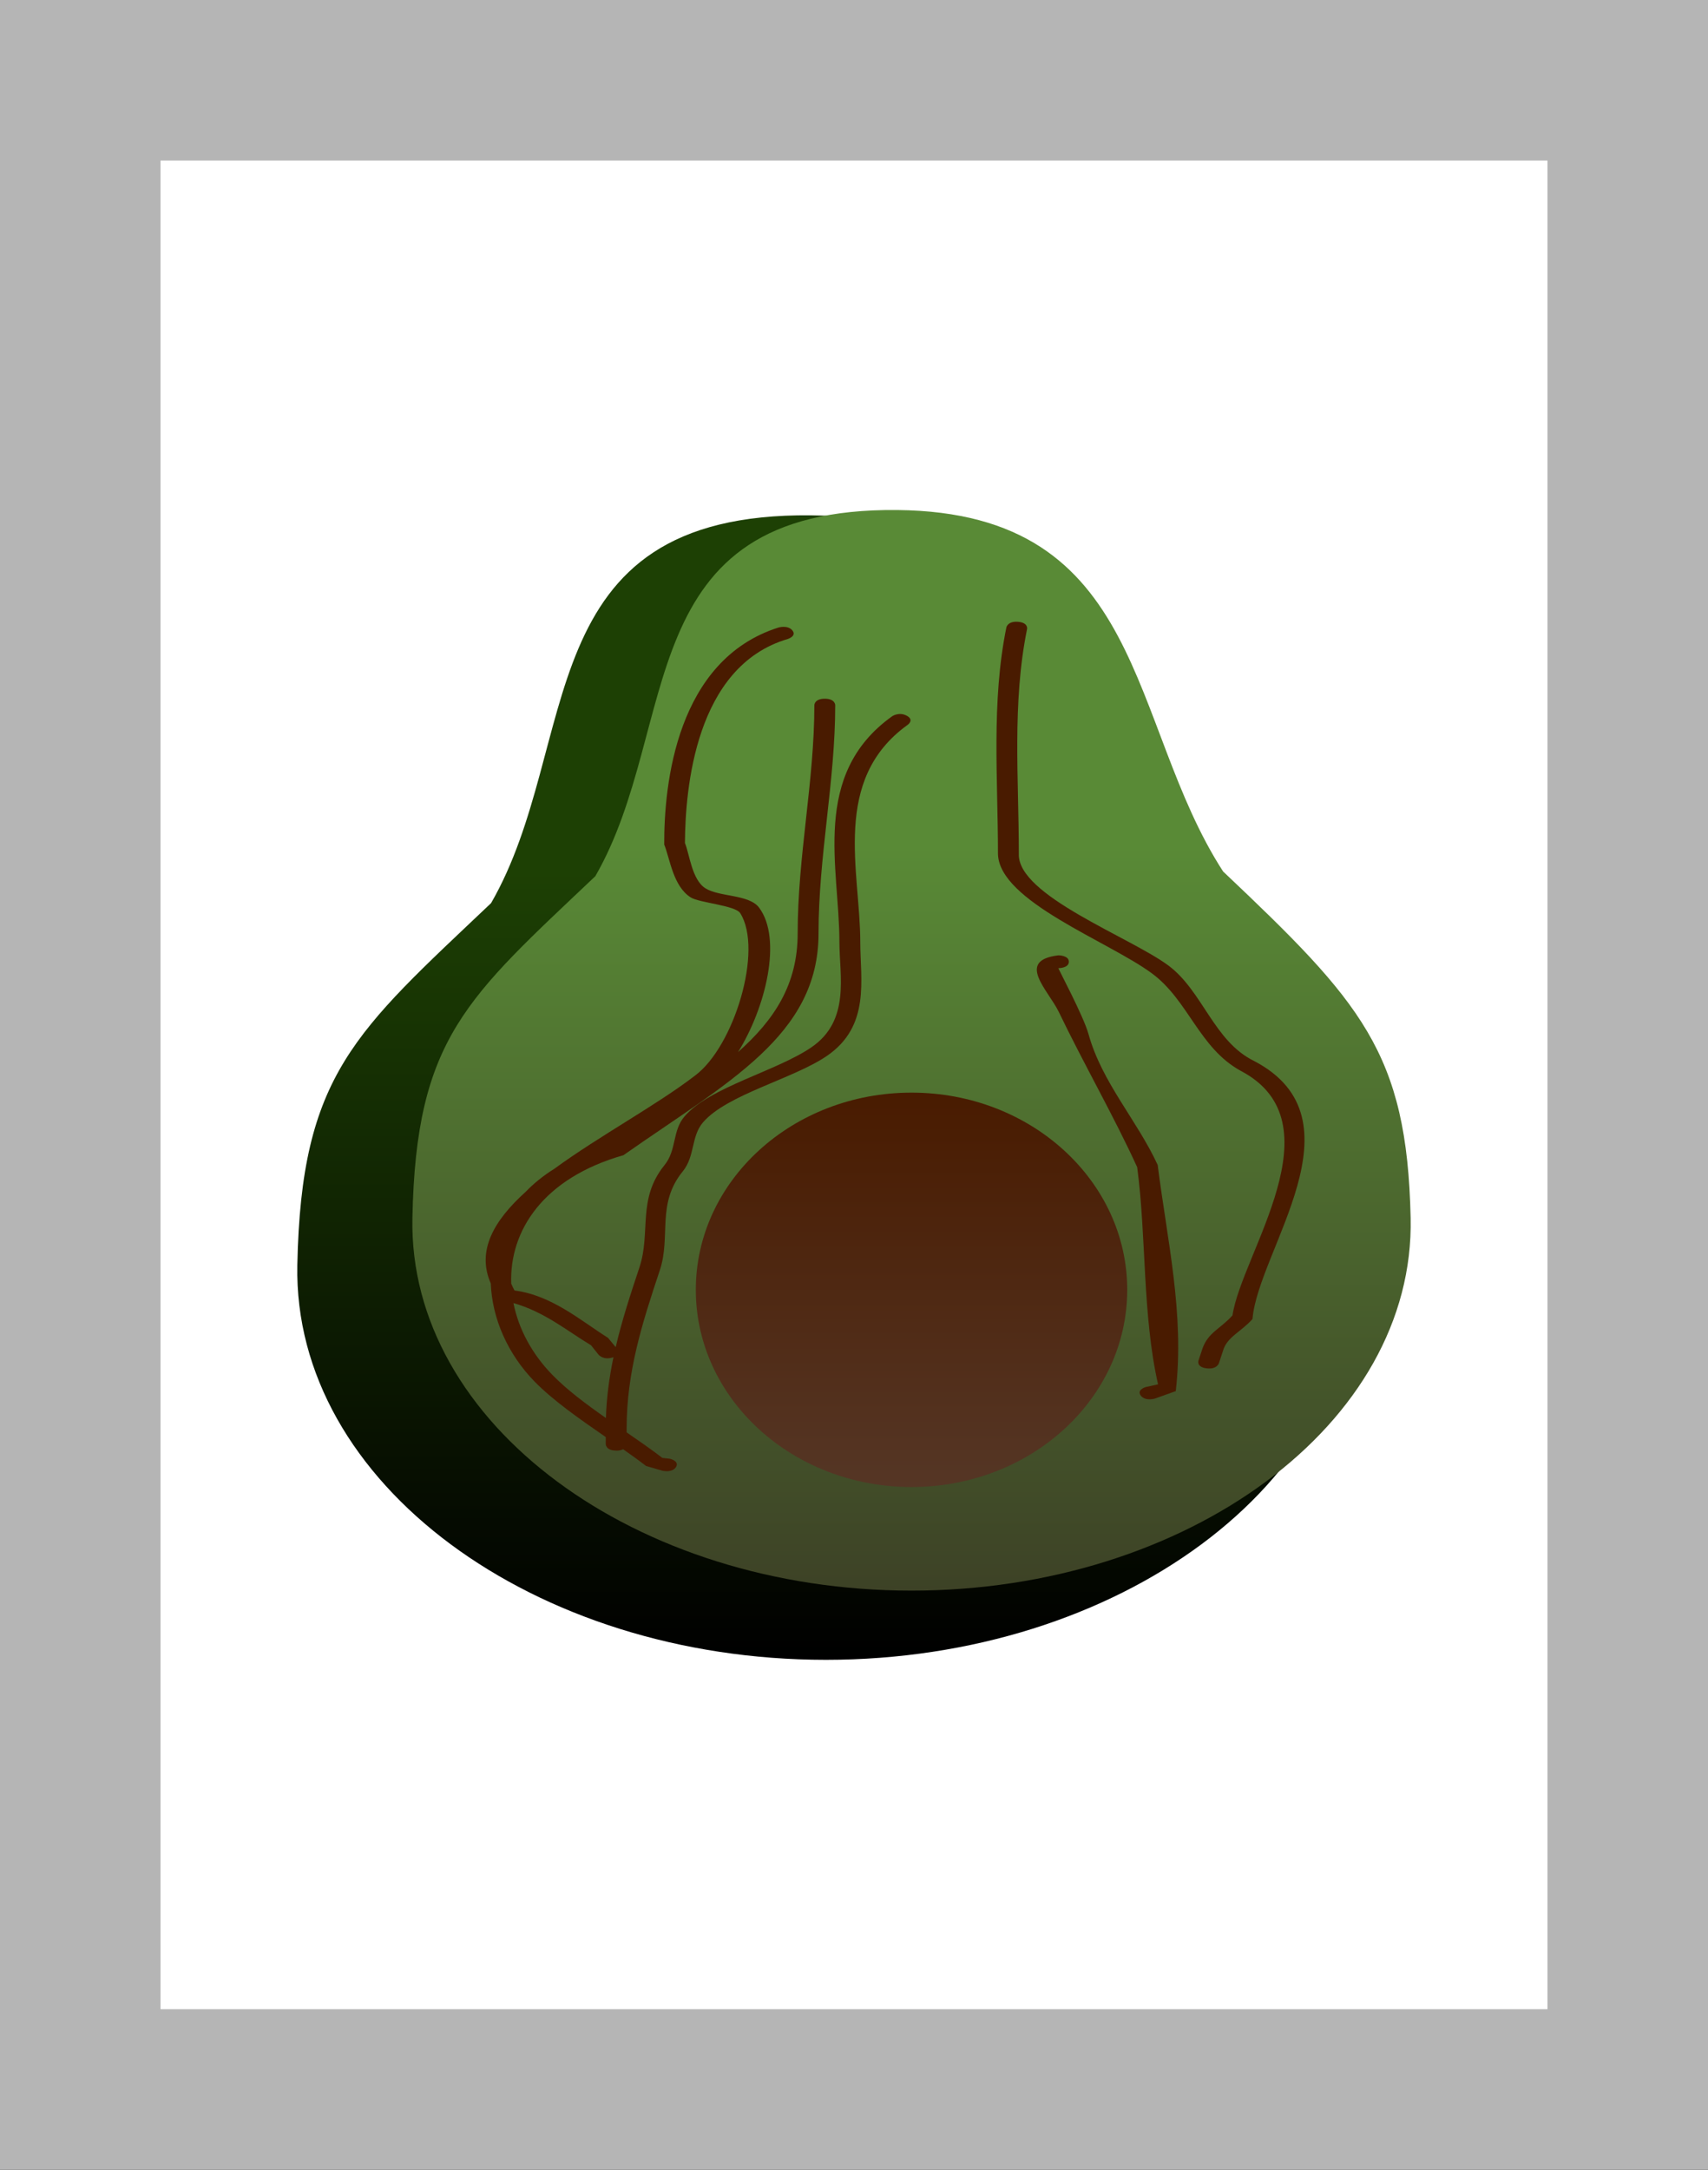 <svg version="1.1" xmlns="http://www.w3.org/2000/svg" xmlns:xlink="http://www.w3.org/1999/xlink" width="53.21" height="67.571" viewBox="0,0,53.21,67.571"><rect x="0" y="0" width="53.21" height="67.571" fill="#333333" stroke="none"/><defs><linearGradient x1="239.127" y1="173.324" x2="239.127" y2="197.903" gradientUnits="userSpaceOnUse" id="color-1"><stop offset="0" stop-color="#1d4004"/><stop offset="1" stop-color="#000000"/></linearGradient><linearGradient x1="241.792" y1="172.541" x2="241.792" y2="195.748" gradientUnits="userSpaceOnUse" id="color-2"><stop offset="0" stop-color="#598a36"/><stop offset="1" stop-color="#3d4226"/></linearGradient><linearGradient x1="241.792" y1="180.241" x2="241.792" y2="192.523" gradientUnits="userSpaceOnUse" id="color-3"><stop offset="0" stop-color="#491b00"/><stop offset="1" stop-color="#553625"/></linearGradient></defs><g transform="translate(-213.395,-146.215)"><g stroke-miterlimit="10"><path d="M215.895,211.285v-62.571h48.21v62.571z" fill="#ffffff" stroke="#b5b5b5" stroke-width="5"/><g stroke="none"><path d="M222.658,185.614c0.118,-5.951 1.807,-7.263 6.036,-11.275c2.859,-4.959 1.078,-12.164 9.962,-12.076c8.245,0.081 7.583,7.03 10.752,11.922c4.558,4.312 6.07,5.966 6.188,11.429c0.146,6.787 -7.373,12.29 -16.469,12.29c-9.095,0 -16.603,-5.503 -16.469,-12.29z" fill="url(#color-1)" stroke-width="0"/><path d="M226.243,184.145c0.111,-5.619 1.706,-6.858 5.699,-10.645c2.699,-4.682 1.018,-11.485 9.406,-11.402c7.784,0.077 7.16,6.637 10.151,11.256c4.303,4.072 5.731,5.633 5.842,10.791c0.138,6.408 -6.962,11.604 -15.549,11.604c-8.588,0 -15.676,-5.196 -15.549,-11.604z" fill="url(#color-2)" stroke-width="0"/><path d="M248.512,186.382c0,3.392 -3.008,6.141 -6.72,6.141c-3.711,0 -6.72,-2.75 -6.72,-6.141c0,-3.392 3.008,-6.141 6.72,-6.141c3.711,0 6.72,2.75 6.72,6.141z" fill="url(#color-3)" stroke-width="0"/><path d="M232.591,191.388c-0.325,0 -0.325,-0.2 -0.325,-0.2c0,-0.05 0,-0.135 0,-0.221c-0.807,-0.558 -1.629,-1.128 -2.219,-1.73c-0.832,-0.854 -1.319,-1.955 -1.363,-3.055c-0.449,-1.021 0.102,-1.962 1.084,-2.849c0.252,-0.262 0.55,-0.505 0.897,-0.721c1.396,-1.02 3.176,-1.974 4.385,-2.903c1.213,-0.903 2.128,-3.906 1.407,-5.055c-0.155,-0.248 -1.276,-0.32 -1.547,-0.494c-0.546,-0.35 -0.64,-1.19 -0.822,-1.644c-0.009,-1.894 0.389,-5.752 3.556,-6.758c0,0 0.291,-0.089 0.436,0.089c0.145,0.179 -0.145,0.268 -0.145,0.268c-2.888,0.85 -3.19,4.682 -3.202,6.352c0.145,0.351 0.216,1.151 0.643,1.414c0.437,0.27 1.355,0.183 1.667,0.599c0.727,0.97 0.21,3.11 -0.656,4.499c1.126,-1 1.858,-2.101 1.858,-3.693c0,-2.418 0.52,-4.733 0.52,-7.112c0,0 0,-0.2 0.325,-0.2c0.325,0 0.325,0.2 0.325,0.2c0,2.38 -0.52,4.694 -0.52,7.112c0,3.185 -2.849,4.637 -6.078,6.904c-2.496,0.711 -3.554,2.347 -3.496,3.999c0.029,0.071 0.064,0.142 0.103,0.214c1.167,0.148 2.088,0.959 2.911,1.473l0.241,0.292c0.191,-0.821 0.454,-1.629 0.739,-2.483c0.363,-1.089 -0.077,-2.12 0.775,-3.178c0.394,-0.478 0.241,-1.074 0.632,-1.527c0.792,-0.918 2.85,-1.4 3.948,-2.148c1.225,-0.835 0.875,-2.231 0.875,-3.285c0.001,-2.305 -0.898,-5.204 1.638,-7.023c0,0 0.211,-0.152 0.458,-0.022c0.247,0.13 0.035,0.282 0.035,0.282c-2.392,1.716 -1.481,4.578 -1.481,6.763c-0,1.173 0.325,2.621 -1.043,3.553c-1.049,0.715 -3.107,1.197 -3.856,2.067c-0.375,0.436 -0.246,1.047 -0.625,1.519c-0.833,1.013 -0.37,2.03 -0.719,3.08c-0.558,1.676 -1.035,3.169 -1.036,4.945c0,0.037 0,0.074 0,0.11c0.388,0.267 0.769,0.531 1.114,0.796l0.236,0.026c0,0 0.304,0.071 0.188,0.258c-0.115,0.187 -0.419,0.116 -0.419,0.116l-0.512,-0.149c-0.226,-0.174 -0.467,-0.347 -0.716,-0.522c-0.048,0.026 -0.117,0.045 -0.217,0.045zM232.477,188.49c-0.291,0.089 -0.436,-0.089 -0.436,-0.089l-0.233,-0.292c-0.761,-0.459 -1.455,-1.043 -2.417,-1.314c0.159,0.804 0.576,1.585 1.213,2.236c0.452,0.465 1.048,0.909 1.667,1.343c0.022,-0.658 0.107,-1.282 0.235,-1.894c-0.01,0.004 -0.02,0.007 -0.03,0.01z" fill="#491b00" stroke-width="0.5"/><path d="M250.984,188.827c-0.319,-0.04 -0.254,-0.235 -0.254,-0.235l0.128,-0.388c0.184,-0.502 0.548,-0.6 0.933,-1.025c0.283,-1.919 3.331,-6.008 0.254,-7.618c-1.293,-0.71 -1.624,-2.186 -2.754,-3.026c-1.349,-1.003 -4.771,-2.247 -4.806,-3.726c0,-2.345 -0.211,-4.729 0.262,-7.057c0,0 0.04,-0.198 0.363,-0.173c0.322,0.025 0.282,0.223 0.282,0.223c-0.47,2.312 -0.257,4.679 -0.257,7.008c-0.041,1.296 3.467,2.587 4.657,3.471c1.075,0.799 1.413,2.36 2.674,2.976c3.471,1.815 0.124,5.893 -0.052,8.035c-0.351,0.396 -0.799,0.559 -0.919,0.991l-0.128,0.388c0,0 -0.064,0.196 -0.383,0.156z" fill="#491b00" stroke-width="0.5"/><path d="M248.938,189.679c-0.145,-0.179 0.145,-0.268 0.145,-0.268l0.389,-0.086c-0.491,-2.171 -0.361,-4.601 -0.65,-6.762c-0.716,-1.57 -1.655,-3.199 -2.442,-4.835c-0.324,-0.673 -1.357,-1.603 -0.011,-1.763c0,0 0.325,0 0.325,0.2c0,0.2 -0.325,0.2 -0.325,0.2c-0.025,-0.01 0.778,1.481 0.936,2.051c0.419,1.511 1.51,2.678 2.156,4.078c0.294,2.338 0.839,4.632 0.563,7.042l-0.651,0.233c0,0 -0.291,0.089 -0.436,-0.089z" fill="#491b00" stroke-width="0.5"/></g></g></g></svg>